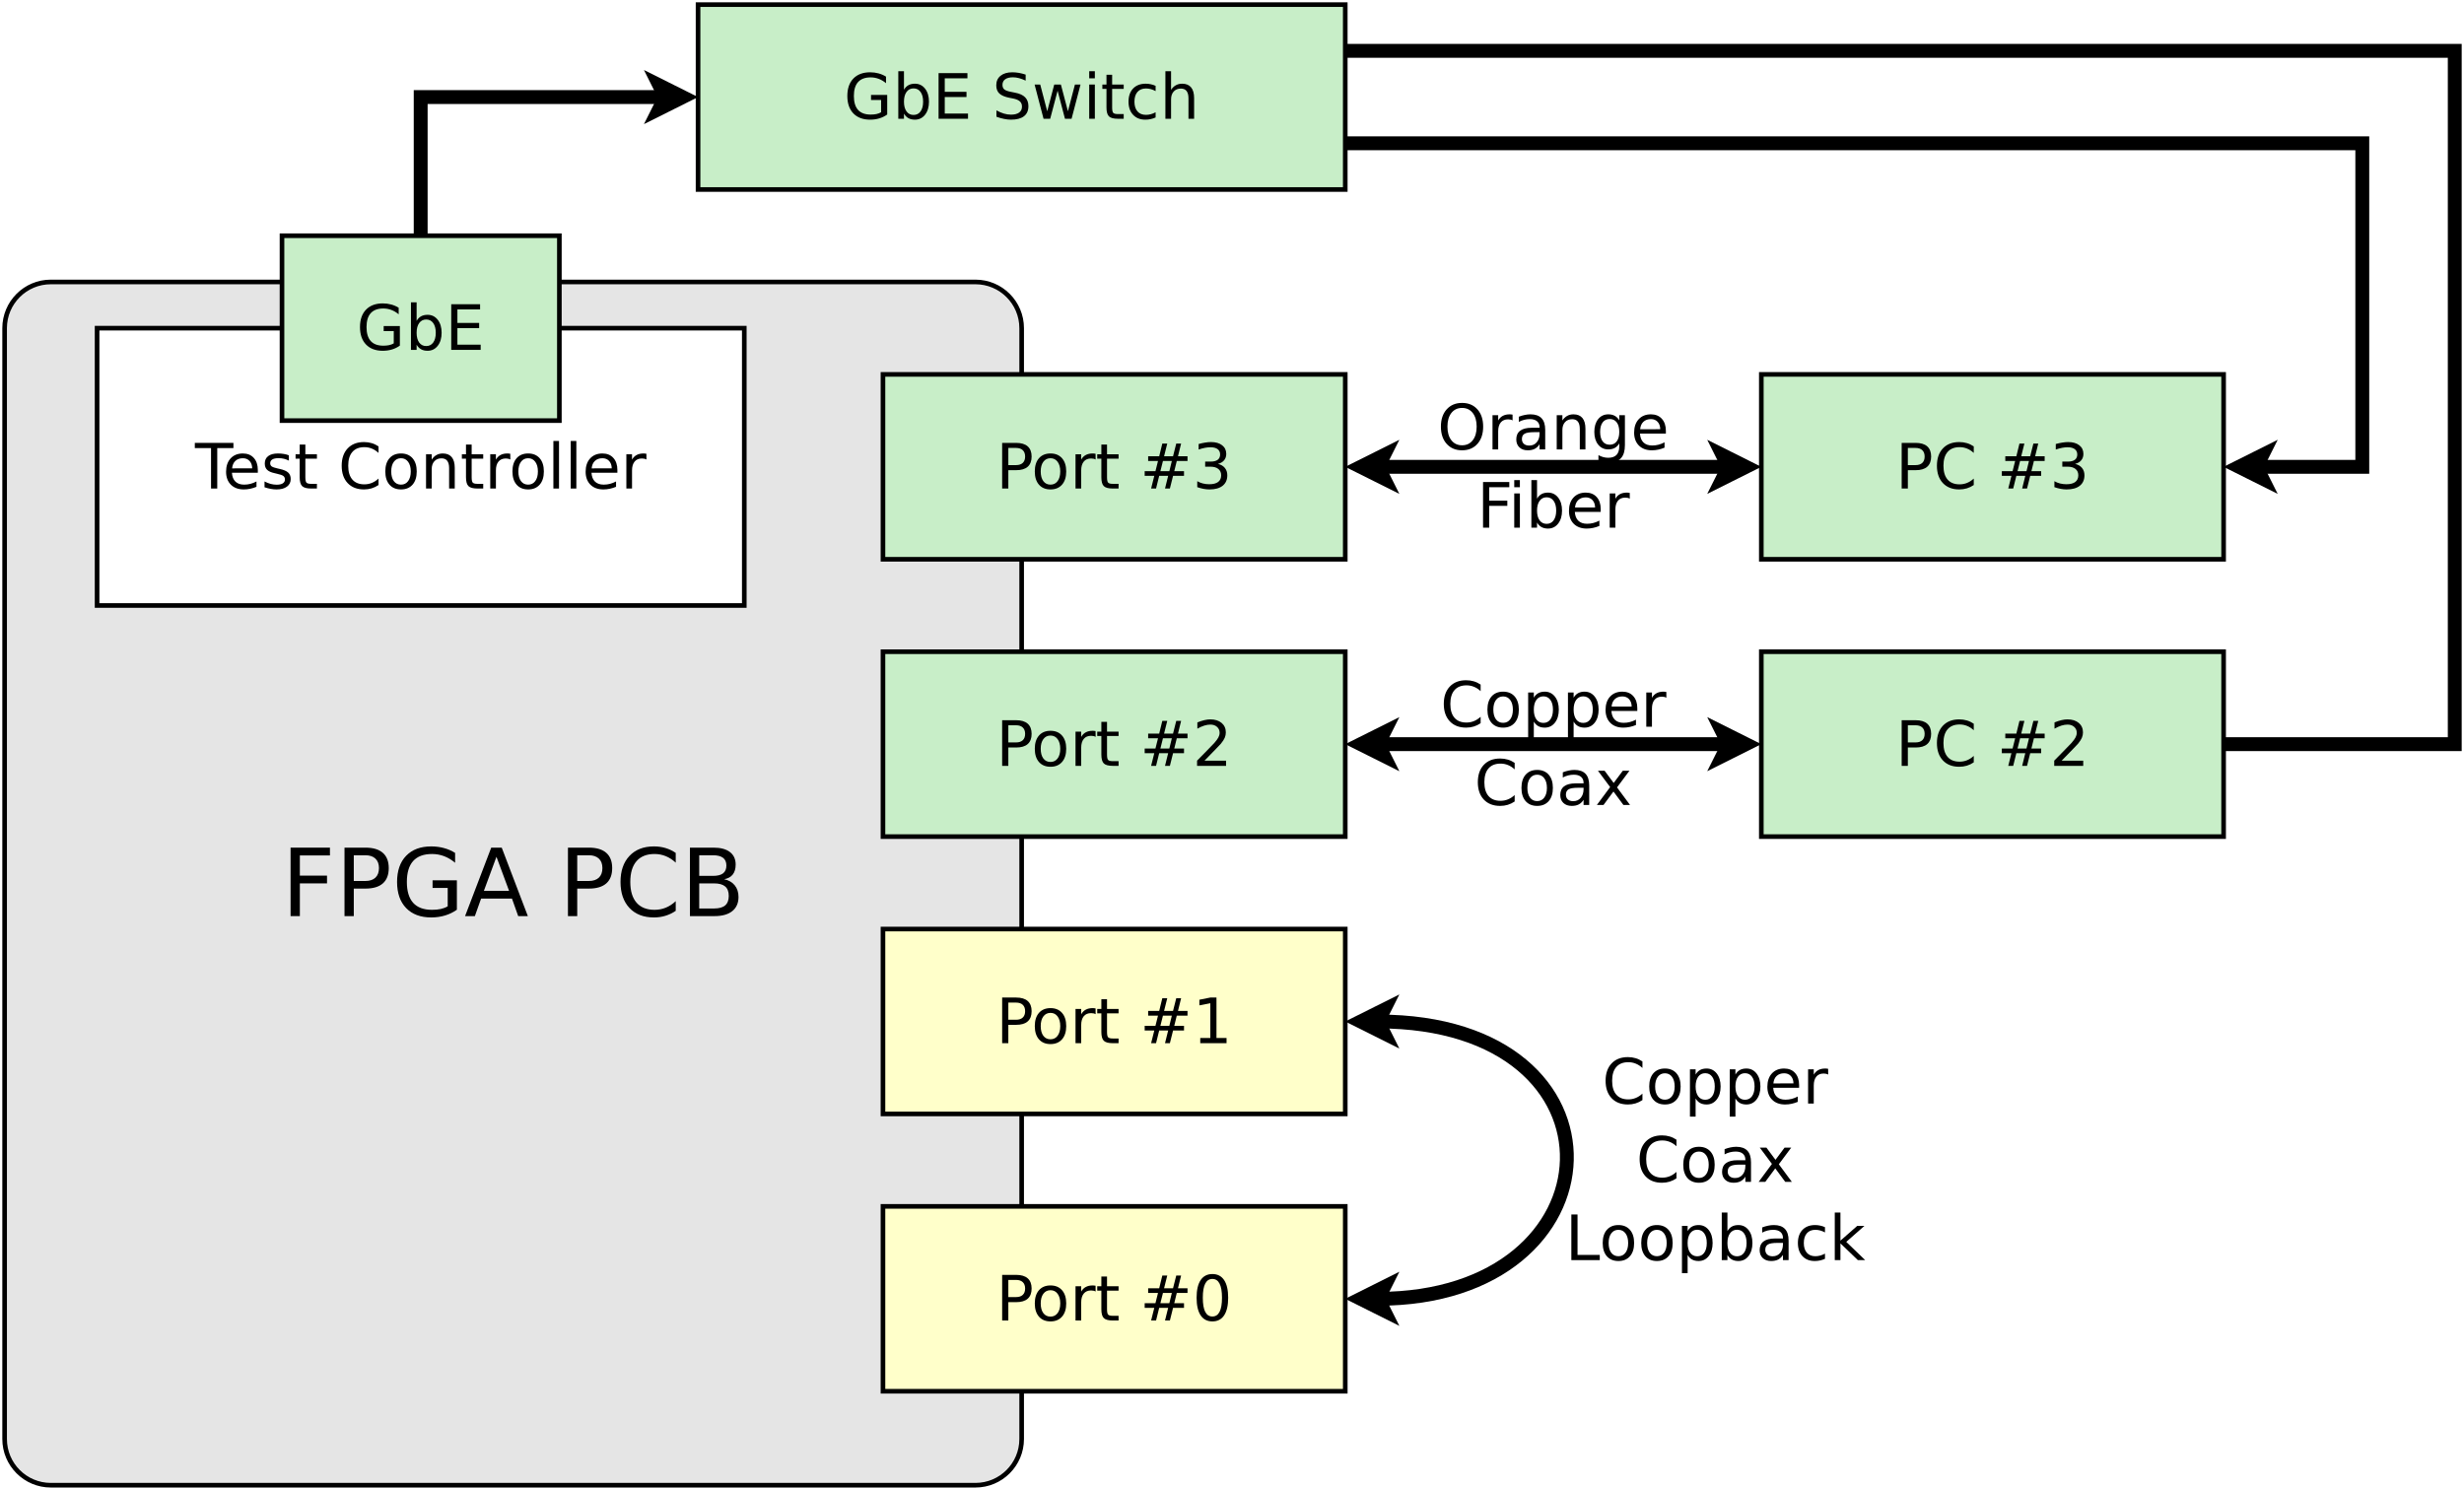 <?xml version="1.0" encoding="UTF-8"?>
<svg xmlns="http://www.w3.org/2000/svg" xmlns:xlink="http://www.w3.org/1999/xlink" width="1066pt" height="644pt" viewBox="0 0 1066 644" version="1.1">
<defs>
<g>
<symbol overflow="visible" id="glyph0-0">
<path style="stroke:none;" d="M 2.031 7.188 L 2.031 -28.656 L 22.344 -28.656 L 22.344 7.188 Z M 4.312 4.922 L 20.078 4.922 L 20.078 -26.375 L 4.312 -26.375 Z M 4.312 4.922 "/>
</symbol>
<symbol overflow="visible" id="glyph0-1">
<path style="stroke:none;" d="M 3.984 -29.625 L 21.016 -29.625 L 21.016 -26.25 L 8 -26.25 L 8 -17.516 L 19.75 -17.516 L 19.75 -14.156 L 8 -14.156 L 8 0 L 3.984 0 Z M 3.984 -29.625 "/>
</symbol>
<symbol overflow="visible" id="glyph0-2">
<path style="stroke:none;" d="M 8 -26.328 L 8 -15.203 L 13.031 -15.203 C 14.895 -15.203 16.336 -15.68 17.359 -16.641 C 18.379 -17.609 18.891 -18.988 18.891 -20.781 C 18.891 -22.551 18.379 -23.914 17.359 -24.875 C 16.336 -25.844 14.895 -26.328 13.031 -26.328 Z M 3.984 -29.625 L 13.031 -29.625 C 16.352 -29.625 18.863 -28.875 20.562 -27.375 C 22.27 -25.875 23.125 -23.676 23.125 -20.781 C 23.125 -17.852 22.27 -15.641 20.562 -14.141 C 18.863 -12.648 16.352 -11.906 13.031 -11.906 L 8 -11.906 L 8 0 L 3.984 0 Z M 3.984 -29.625 "/>
</symbol>
<symbol overflow="visible" id="glyph0-3">
<path style="stroke:none;" d="M 24.188 -4.234 L 24.188 -12.188 L 17.641 -12.188 L 17.641 -15.484 L 28.156 -15.484 L 28.156 -2.766 C 26.613 -1.66 24.906 -0.828 23.031 -0.266 C 21.164 0.297 19.176 0.578 17.062 0.578 C 12.438 0.578 8.816 -0.773 6.203 -3.484 C 3.586 -6.191 2.281 -9.957 2.281 -14.781 C 2.281 -19.625 3.586 -23.395 6.203 -26.094 C 8.816 -28.801 12.438 -30.156 17.062 -30.156 C 19 -30.156 20.836 -29.914 22.578 -29.438 C 24.316 -28.969 25.922 -28.27 27.391 -27.344 L 27.391 -23.078 C 25.898 -24.336 24.32 -25.285 22.656 -25.922 C 20.988 -26.555 19.238 -26.875 17.406 -26.875 C 13.781 -26.875 11.055 -25.859 9.234 -23.828 C 7.422 -21.805 6.516 -18.789 6.516 -14.781 C 6.516 -10.789 7.422 -7.781 9.234 -5.75 C 11.055 -3.727 13.781 -2.719 17.406 -2.719 C 18.82 -2.719 20.082 -2.836 21.188 -3.078 C 22.301 -3.328 23.301 -3.711 24.188 -4.234 Z M 24.188 -4.234 "/>
</symbol>
<symbol overflow="visible" id="glyph0-4">
<path style="stroke:none;" d="M 13.891 -25.672 L 8.453 -10.938 L 19.344 -10.938 Z M 11.625 -29.625 L 16.172 -29.625 L 27.469 0 L 23.297 0 L 20.594 -7.594 L 7.25 -7.594 L 4.547 0 L 0.312 0 Z M 11.625 -29.625 "/>
</symbol>
<symbol overflow="visible" id="glyph0-5">
<path style="stroke:none;" d=""/>
</symbol>
<symbol overflow="visible" id="glyph0-6">
<path style="stroke:none;" d="M 26.172 -27.344 L 26.172 -23.125 C 24.828 -24.375 23.391 -25.312 21.859 -25.938 C 20.328 -26.562 18.703 -26.875 16.984 -26.875 C 13.598 -26.875 11.004 -25.836 9.203 -23.766 C 7.41 -21.691 6.516 -18.695 6.516 -14.781 C 6.516 -10.883 7.41 -7.898 9.203 -5.828 C 11.004 -3.754 13.598 -2.719 16.984 -2.719 C 18.703 -2.719 20.328 -3.023 21.859 -3.641 C 23.391 -4.266 24.828 -5.207 26.172 -6.469 L 26.172 -2.281 C 24.773 -1.332 23.289 -0.617 21.719 -0.141 C 20.156 0.336 18.5 0.578 16.75 0.578 C 12.258 0.578 8.723 -0.789 6.141 -3.531 C 3.566 -6.281 2.281 -10.031 2.281 -14.781 C 2.281 -19.539 3.566 -23.289 6.141 -26.031 C 8.723 -28.781 12.258 -30.156 16.75 -30.156 C 18.52 -30.156 20.188 -29.922 21.75 -29.453 C 23.32 -28.984 24.797 -28.281 26.172 -27.344 Z M 26.172 -27.344 "/>
</symbol>
<symbol overflow="visible" id="glyph0-7">
<path style="stroke:none;" d="M 8 -14.156 L 8 -3.297 L 14.422 -3.297 C 16.578 -3.297 18.176 -3.738 19.219 -4.625 C 20.258 -5.52 20.781 -6.891 20.781 -8.734 C 20.781 -10.586 20.258 -11.953 19.219 -12.828 C 18.176 -13.711 16.578 -14.156 14.422 -14.156 Z M 8 -26.328 L 8 -17.406 L 13.938 -17.406 C 15.895 -17.406 17.352 -17.77 18.312 -18.5 C 19.27 -19.238 19.75 -20.363 19.75 -21.875 C 19.75 -23.363 19.27 -24.477 18.312 -25.219 C 17.352 -25.957 15.895 -26.328 13.938 -26.328 Z M 3.984 -29.625 L 14.234 -29.625 C 17.285 -29.625 19.633 -28.988 21.281 -27.719 C 22.938 -26.445 23.766 -24.645 23.766 -22.312 C 23.766 -20.5 23.344 -19.055 22.5 -17.984 C 21.656 -16.91 20.41 -16.238 18.766 -15.969 C 20.742 -15.551 22.273 -14.672 23.359 -13.328 C 24.453 -11.984 25 -10.305 25 -8.297 C 25 -5.648 24.098 -3.602 22.297 -2.156 C 20.504 -0.719 17.945 0 14.625 0 L 3.984 0 Z M 3.984 -29.625 "/>
</symbol>
<symbol overflow="visible" id="glyph1-0">
<path style="stroke:none;" d="M 1.344 4.781 L 1.344 -19.109 L 14.891 -19.109 L 14.891 4.781 Z M 2.875 3.281 L 13.391 3.281 L 13.391 -17.578 L 2.875 -17.578 Z M 2.875 3.281 "/>
</symbol>
<symbol overflow="visible" id="glyph1-1">
<path style="stroke:none;" d="M 5.328 -17.562 L 5.328 -10.141 L 8.688 -10.141 C 9.938 -10.141 10.898 -10.457 11.578 -11.094 C 12.254 -11.738 12.594 -12.656 12.594 -13.844 C 12.594 -15.031 12.254 -15.945 11.578 -16.594 C 10.898 -17.238 9.938 -17.562 8.688 -17.562 Z M 2.656 -19.75 L 8.688 -19.75 C 10.906 -19.75 12.578 -19.25 13.703 -18.25 C 14.836 -17.25 15.406 -15.781 15.406 -13.844 C 15.406 -11.895 14.836 -10.422 13.703 -9.422 C 12.578 -8.43 10.906 -7.938 8.688 -7.938 L 5.328 -7.938 L 5.328 0 L 2.656 0 Z M 2.656 -19.75 "/>
</symbol>
<symbol overflow="visible" id="glyph1-2">
<path style="stroke:none;" d="M 8.297 -13.109 C 6.992 -13.109 5.961 -12.598 5.203 -11.578 C 4.441 -10.555 4.062 -9.16 4.062 -7.391 C 4.062 -5.617 4.438 -4.223 5.188 -3.203 C 5.945 -2.191 6.984 -1.688 8.297 -1.688 C 9.586 -1.688 10.613 -2.195 11.375 -3.219 C 12.133 -4.238 12.516 -5.629 12.516 -7.391 C 12.516 -9.148 12.133 -10.539 11.375 -11.562 C 10.613 -12.594 9.586 -13.109 8.297 -13.109 Z M 8.297 -15.172 C 10.41 -15.172 12.07 -14.484 13.281 -13.109 C 14.488 -11.734 15.094 -9.828 15.094 -7.391 C 15.094 -4.961 14.488 -3.055 13.281 -1.672 C 12.07 -0.297 10.41 0.391 8.297 0.391 C 6.172 0.391 4.504 -0.297 3.297 -1.672 C 2.098 -3.055 1.5 -4.961 1.5 -7.391 C 1.5 -9.828 2.098 -11.734 3.297 -13.109 C 4.504 -14.484 6.172 -15.172 8.297 -15.172 Z M 8.297 -15.172 "/>
</symbol>
<symbol overflow="visible" id="glyph1-3">
<path style="stroke:none;" d="M 11.141 -12.547 C 10.867 -12.703 10.57 -12.816 10.25 -12.891 C 9.926 -12.961 9.57 -13 9.188 -13 C 7.812 -13 6.754 -12.551 6.016 -11.656 C 5.273 -10.758 4.906 -9.477 4.906 -7.812 L 4.906 0 L 2.453 0 L 2.453 -14.812 L 4.906 -14.812 L 4.906 -12.516 C 5.414 -13.41 6.082 -14.078 6.906 -14.516 C 7.727 -14.953 8.723 -15.172 9.891 -15.172 C 10.055 -15.172 10.238 -15.16 10.438 -15.141 C 10.645 -15.117 10.875 -15.086 11.125 -15.047 Z M 11.141 -12.547 "/>
</symbol>
<symbol overflow="visible" id="glyph1-4">
<path style="stroke:none;" d="M 4.969 -19.031 L 4.969 -14.812 L 9.969 -14.812 L 9.969 -12.922 L 4.969 -12.922 L 4.969 -4.875 C 4.969 -3.664 5.129 -2.891 5.453 -2.547 C 5.785 -2.203 6.457 -2.031 7.469 -2.031 L 9.969 -2.031 L 9.969 0 L 7.469 0 C 5.594 0 4.297 -0.348 3.578 -1.047 C 2.867 -1.754 2.516 -3.031 2.516 -4.875 L 2.516 -12.922 L 0.734 -12.922 L 0.734 -14.812 L 2.516 -14.812 L 2.516 -19.031 Z M 4.969 -19.031 "/>
</symbol>
<symbol overflow="visible" id="glyph1-5">
<path style="stroke:none;" d=""/>
</symbol>
<symbol overflow="visible" id="glyph1-6">
<path style="stroke:none;" d="M 13.844 -11.922 L 10 -11.922 L 8.891 -7.5 L 12.766 -7.5 Z M 11.859 -19.453 L 10.484 -13.953 L 14.359 -13.953 L 15.75 -19.453 L 17.859 -19.453 L 16.5 -13.953 L 20.625 -13.953 L 20.625 -11.922 L 15.984 -11.922 L 14.891 -7.5 L 19.109 -7.5 L 19.109 -5.484 L 14.375 -5.484 L 13 0 L 10.891 0 L 12.25 -5.484 L 8.375 -5.484 L 7.016 0 L 4.875 0 L 6.25 -5.484 L 2.094 -5.484 L 2.094 -7.5 L 6.75 -7.5 L 7.859 -11.922 L 3.594 -11.922 L 3.594 -13.953 L 8.375 -13.953 L 9.719 -19.453 Z M 11.859 -19.453 "/>
</symbol>
<symbol overflow="visible" id="glyph1-7">
<path style="stroke:none;" d="M 11 -10.656 C 12.27 -10.375 13.266 -9.801 13.984 -8.938 C 14.703 -8.07 15.062 -7.004 15.062 -5.734 C 15.062 -3.785 14.391 -2.273 13.047 -1.203 C 11.711 -0.141 9.812 0.391 7.344 0.391 C 6.508 0.391 5.656 0.305 4.781 0.141 C 3.906 -0.023 3 -0.27 2.062 -0.594 L 2.062 -3.172 C 2.801 -2.742 3.613 -2.414 4.5 -2.188 C 5.383 -1.969 6.305 -1.859 7.266 -1.859 C 8.941 -1.859 10.219 -2.188 11.094 -2.844 C 11.969 -3.508 12.406 -4.473 12.406 -5.734 C 12.406 -6.898 12 -7.812 11.188 -8.469 C 10.375 -9.125 9.238 -9.453 7.781 -9.453 L 5.484 -9.453 L 5.484 -11.656 L 7.891 -11.656 C 9.203 -11.656 10.207 -11.914 10.906 -12.438 C 11.602 -12.969 11.953 -13.727 11.953 -14.719 C 11.953 -15.727 11.594 -16.504 10.875 -17.047 C 10.156 -17.586 9.125 -17.859 7.781 -17.859 C 7.051 -17.859 6.266 -17.781 5.422 -17.625 C 4.586 -17.469 3.664 -17.219 2.656 -16.875 L 2.656 -19.266 C 3.676 -19.547 4.629 -19.754 5.516 -19.891 C 6.398 -20.035 7.234 -20.109 8.016 -20.109 C 10.047 -20.109 11.648 -19.645 12.828 -18.719 C 14.016 -17.801 14.609 -16.555 14.609 -14.984 C 14.609 -13.891 14.297 -12.969 13.672 -12.219 C 13.047 -11.469 12.156 -10.945 11 -10.656 Z M 11 -10.656 "/>
</symbol>
<symbol overflow="visible" id="glyph1-8">
<path style="stroke:none;" d="M 10.672 -17.938 C 8.734 -17.938 7.191 -17.211 6.047 -15.766 C 4.91 -14.316 4.344 -12.348 4.344 -9.859 C 4.344 -7.367 4.91 -5.398 6.047 -3.953 C 7.191 -2.504 8.734 -1.781 10.672 -1.781 C 12.617 -1.781 14.156 -2.504 15.281 -3.953 C 16.414 -5.398 16.984 -7.367 16.984 -9.859 C 16.984 -12.348 16.414 -14.316 15.281 -15.766 C 14.156 -17.211 12.617 -17.938 10.672 -17.938 Z M 10.672 -20.109 C 13.441 -20.109 15.656 -19.18 17.312 -17.328 C 18.969 -15.473 19.797 -12.984 19.797 -9.859 C 19.797 -6.742 18.969 -4.254 17.312 -2.391 C 15.656 -0.535 13.441 0.391 10.672 0.391 C 7.898 0.391 5.68 -0.535 4.016 -2.391 C 2.348 -4.242 1.516 -6.734 1.516 -9.859 C 1.516 -12.984 2.348 -15.473 4.016 -17.328 C 5.68 -19.18 7.898 -20.109 10.672 -20.109 Z M 10.672 -20.109 "/>
</symbol>
<symbol overflow="visible" id="glyph1-9">
<path style="stroke:none;" d="M 9.281 -7.453 C 7.32 -7.453 5.961 -7.223 5.203 -6.766 C 4.441 -6.316 4.062 -5.551 4.062 -4.469 C 4.062 -3.602 4.344 -2.914 4.906 -2.406 C 5.477 -1.906 6.254 -1.656 7.234 -1.656 C 8.586 -1.656 9.672 -2.133 10.484 -3.094 C 11.297 -4.051 11.703 -5.32 11.703 -6.906 L 11.703 -7.453 Z M 14.141 -8.453 L 14.141 0 L 11.703 0 L 11.703 -2.25 C 11.148 -1.352 10.457 -0.688 9.625 -0.25 C 8.801 0.176 7.789 0.391 6.594 0.391 C 5.07 0.391 3.863 -0.035 2.969 -0.891 C 2.07 -1.742 1.625 -2.883 1.625 -4.312 C 1.625 -5.977 2.18 -7.234 3.297 -8.078 C 4.41 -8.93 6.078 -9.359 8.297 -9.359 L 11.703 -9.359 L 11.703 -9.594 C 11.703 -10.707 11.332 -11.57 10.594 -12.188 C 9.863 -12.801 8.832 -13.109 7.5 -13.109 C 6.656 -13.109 5.832 -13.004 5.031 -12.797 C 4.227 -12.598 3.457 -12.297 2.719 -11.891 L 2.719 -14.141 C 3.602 -14.484 4.461 -14.738 5.297 -14.906 C 6.141 -15.082 6.957 -15.172 7.75 -15.172 C 9.895 -15.172 11.492 -14.613 12.547 -13.5 C 13.609 -12.395 14.141 -10.711 14.141 -8.453 Z M 14.141 -8.453 "/>
</symbol>
<symbol overflow="visible" id="glyph1-10">
<path style="stroke:none;" d="M 14.875 -8.938 L 14.875 0 L 12.438 0 L 12.438 -8.859 C 12.438 -10.266 12.16 -11.316 11.609 -12.016 C 11.066 -12.711 10.25 -13.062 9.156 -13.062 C 7.844 -13.062 6.805 -12.641 6.047 -11.797 C 5.285 -10.961 4.906 -9.82 4.906 -8.375 L 4.906 0 L 2.453 0 L 2.453 -14.812 L 4.906 -14.812 L 4.906 -12.516 C 5.488 -13.398 6.176 -14.062 6.969 -14.5 C 7.758 -14.945 8.672 -15.172 9.703 -15.172 C 11.398 -15.172 12.688 -14.645 13.562 -13.594 C 14.438 -12.539 14.875 -10.988 14.875 -8.938 Z M 14.875 -8.938 "/>
</symbol>
<symbol overflow="visible" id="glyph1-11">
<path style="stroke:none;" d="M 12.297 -7.578 C 12.297 -9.336 11.93 -10.703 11.203 -11.672 C 10.484 -12.648 9.469 -13.141 8.156 -13.141 C 6.844 -13.141 5.82 -12.648 5.094 -11.672 C 4.375 -10.703 4.016 -9.336 4.016 -7.578 C 4.016 -5.828 4.375 -4.461 5.094 -3.484 C 5.82 -2.516 6.844 -2.031 8.156 -2.031 C 9.469 -2.031 10.484 -2.516 11.203 -3.484 C 11.93 -4.461 12.297 -5.828 12.297 -7.578 Z M 14.734 -1.844 C 14.734 0.676 14.172 2.551 13.047 3.781 C 11.93 5.02 10.219 5.641 7.906 5.641 C 7.051 5.641 6.242 5.57 5.484 5.438 C 4.734 5.312 4 5.117 3.281 4.859 L 3.281 2.484 C 4 2.867 4.703 3.156 5.391 3.344 C 6.086 3.531 6.801 3.625 7.531 3.625 C 9.125 3.625 10.316 3.207 11.109 2.375 C 11.898 1.539 12.297 0.281 12.297 -1.406 L 12.297 -2.609 C 11.797 -1.734 11.148 -1.078 10.359 -0.641 C 9.578 -0.211 8.641 0 7.547 0 C 5.734 0 4.27 -0.691 3.156 -2.078 C 2.051 -3.461 1.5 -5.297 1.5 -7.578 C 1.5 -9.867 2.051 -11.707 3.156 -13.094 C 4.27 -14.477 5.734 -15.172 7.547 -15.172 C 8.641 -15.172 9.578 -14.953 10.359 -14.516 C 11.148 -14.086 11.797 -13.438 12.297 -12.562 L 12.297 -14.812 L 14.734 -14.812 Z M 14.734 -1.844 "/>
</symbol>
<symbol overflow="visible" id="glyph1-12">
<path style="stroke:none;" d="M 15.234 -8.016 L 15.234 -6.828 L 4.031 -6.828 C 4.133 -5.148 4.641 -3.875 5.547 -3 C 6.453 -2.125 7.711 -1.688 9.328 -1.688 C 10.266 -1.688 11.172 -1.801 12.047 -2.031 C 12.922 -2.258 13.789 -2.602 14.656 -3.062 L 14.656 -0.75 C 13.781 -0.383 12.883 -0.102 11.969 0.094 C 11.051 0.289 10.125 0.391 9.188 0.391 C 6.82 0.391 4.945 -0.297 3.562 -1.672 C 2.188 -3.055 1.5 -4.922 1.5 -7.266 C 1.5 -9.691 2.148 -11.613 3.453 -13.031 C 4.766 -14.457 6.535 -15.172 8.766 -15.172 C 10.754 -15.172 12.328 -14.531 13.484 -13.25 C 14.648 -11.969 15.234 -10.223 15.234 -8.016 Z M 12.797 -8.734 C 12.773 -10.066 12.398 -11.129 11.672 -11.922 C 10.941 -12.711 9.977 -13.109 8.781 -13.109 C 7.426 -13.109 6.336 -12.723 5.516 -11.953 C 4.703 -11.191 4.234 -10.113 4.109 -8.719 Z M 12.797 -8.734 "/>
</symbol>
<symbol overflow="visible" id="glyph1-13">
<path style="stroke:none;" d="M 2.656 -19.75 L 14.016 -19.75 L 14.016 -17.5 L 5.328 -17.5 L 5.328 -11.688 L 13.156 -11.688 L 13.156 -9.438 L 5.328 -9.438 L 5.328 0 L 2.656 0 Z M 2.656 -19.75 "/>
</symbol>
<symbol overflow="visible" id="glyph1-14">
<path style="stroke:none;" d="M 2.547 -14.812 L 4.984 -14.812 L 4.984 0 L 2.547 0 Z M 2.547 -20.578 L 4.984 -20.578 L 4.984 -17.5 L 2.547 -17.5 Z M 2.547 -20.578 "/>
</symbol>
<symbol overflow="visible" id="glyph1-15">
<path style="stroke:none;" d="M 13.188 -7.391 C 13.188 -9.18 12.816 -10.586 12.078 -11.609 C 11.348 -12.629 10.336 -13.141 9.047 -13.141 C 7.766 -13.141 6.754 -12.629 6.016 -11.609 C 5.273 -10.586 4.906 -9.18 4.906 -7.391 C 4.906 -5.598 5.273 -4.191 6.016 -3.172 C 6.754 -2.16 7.766 -1.656 9.047 -1.656 C 10.336 -1.656 11.348 -2.16 12.078 -3.172 C 12.816 -4.191 13.188 -5.598 13.188 -7.391 Z M 4.906 -12.562 C 5.414 -13.445 6.062 -14.102 6.844 -14.531 C 7.625 -14.957 8.555 -15.172 9.641 -15.172 C 11.441 -15.172 12.906 -14.457 14.031 -13.031 C 15.156 -11.602 15.719 -9.723 15.719 -7.391 C 15.719 -5.066 15.156 -3.188 14.031 -1.75 C 12.906 -0.32 11.441 0.391 9.641 0.391 C 8.555 0.391 7.625 0.176 6.844 -0.25 C 6.062 -0.688 5.414 -1.344 4.906 -2.219 L 4.906 0 L 2.453 0 L 2.453 -20.578 L 4.906 -20.578 Z M 4.906 -12.562 "/>
</symbol>
<symbol overflow="visible" id="glyph1-16">
<path style="stroke:none;" d="M 5.203 -2.25 L 14.531 -2.25 L 14.531 0 L 1.984 0 L 1.984 -2.25 C 2.992 -3.301 4.375 -4.707 6.125 -6.469 C 7.883 -8.238 8.988 -9.379 9.438 -9.891 C 10.289 -10.859 10.883 -11.672 11.219 -12.328 C 11.562 -12.992 11.734 -13.648 11.734 -14.297 C 11.734 -15.348 11.363 -16.203 10.625 -16.859 C 9.895 -17.523 8.938 -17.859 7.75 -17.859 C 6.914 -17.859 6.031 -17.711 5.094 -17.422 C 4.164 -17.129 3.172 -16.688 2.109 -16.094 L 2.109 -18.797 C 3.191 -19.234 4.195 -19.562 5.125 -19.781 C 6.062 -20 6.922 -20.109 7.703 -20.109 C 9.742 -20.109 11.375 -19.598 12.594 -18.578 C 13.812 -17.555 14.422 -16.188 14.422 -14.469 C 14.422 -13.656 14.266 -12.883 13.953 -12.156 C 13.648 -11.438 13.098 -10.582 12.297 -9.594 C 12.078 -9.332 11.375 -8.594 10.188 -7.375 C 9.008 -6.156 7.348 -4.445 5.203 -2.25 Z M 5.203 -2.25 "/>
</symbol>
<symbol overflow="visible" id="glyph1-17">
<path style="stroke:none;" d="M 17.453 -18.234 L 17.453 -15.406 C 16.547 -16.25 15.582 -16.875 14.562 -17.281 C 13.551 -17.695 12.473 -17.906 11.328 -17.906 C 9.066 -17.906 7.336 -17.211 6.141 -15.828 C 4.941 -14.453 4.344 -12.461 4.344 -9.859 C 4.344 -7.254 4.941 -5.258 6.141 -3.875 C 7.336 -2.5 9.066 -1.812 11.328 -1.812 C 12.473 -1.812 13.551 -2.02 14.562 -2.438 C 15.582 -2.852 16.547 -3.477 17.453 -4.312 L 17.453 -1.516 C 16.516 -0.879 15.52 -0.398 14.469 -0.078 C 13.426 0.234 12.328 0.391 11.172 0.391 C 8.18 0.391 5.82 -0.523 4.094 -2.359 C 2.375 -4.191 1.516 -6.691 1.516 -9.859 C 1.516 -13.035 2.375 -15.535 4.094 -17.359 C 5.82 -19.191 8.18 -20.109 11.172 -20.109 C 12.348 -20.109 13.457 -19.953 14.5 -19.641 C 15.551 -19.328 16.535 -18.859 17.453 -18.234 Z M 17.453 -18.234 "/>
</symbol>
<symbol overflow="visible" id="glyph1-18">
<path style="stroke:none;" d="M 4.906 -2.219 L 4.906 5.641 L 2.453 5.641 L 2.453 -14.812 L 4.906 -14.812 L 4.906 -12.562 C 5.414 -13.445 6.062 -14.102 6.844 -14.531 C 7.625 -14.957 8.555 -15.172 9.641 -15.172 C 11.441 -15.172 12.906 -14.457 14.031 -13.031 C 15.156 -11.602 15.719 -9.723 15.719 -7.391 C 15.719 -5.066 15.156 -3.188 14.031 -1.75 C 12.906 -0.32 11.441 0.391 9.641 0.391 C 8.555 0.391 7.625 0.176 6.844 -0.25 C 6.062 -0.688 5.414 -1.344 4.906 -2.219 Z M 13.188 -7.391 C 13.188 -9.18 12.816 -10.586 12.078 -11.609 C 11.348 -12.629 10.336 -13.141 9.047 -13.141 C 7.766 -13.141 6.754 -12.629 6.016 -11.609 C 5.273 -10.586 4.906 -9.18 4.906 -7.391 C 4.906 -5.598 5.273 -4.191 6.016 -3.172 C 6.754 -2.16 7.766 -1.656 9.047 -1.656 C 10.336 -1.656 11.348 -2.16 12.078 -3.172 C 12.816 -4.191 13.188 -5.598 13.188 -7.391 Z M 13.188 -7.391 "/>
</symbol>
<symbol overflow="visible" id="glyph1-19">
<path style="stroke:none;" d="M 14.875 -14.812 L 9.516 -7.609 L 15.141 0 L 12.281 0 L 7.969 -5.828 L 3.656 0 L 0.781 0 L 6.531 -7.75 L 1.266 -14.812 L 4.141 -14.812 L 8.062 -9.531 L 12 -14.812 Z M 14.875 -14.812 "/>
</symbol>
<symbol overflow="visible" id="glyph1-20">
<path style="stroke:none;" d="M 3.359 -2.25 L 7.719 -2.25 L 7.719 -17.312 L 2.984 -16.359 L 2.984 -18.797 L 7.703 -19.75 L 10.375 -19.75 L 10.375 -2.25 L 14.734 -2.25 L 14.734 0 L 3.359 0 Z M 3.359 -2.25 "/>
</symbol>
<symbol overflow="visible" id="glyph1-21">
<path style="stroke:none;" d="M 8.609 -17.984 C 7.234 -17.984 6.195 -17.305 5.5 -15.953 C 4.812 -14.609 4.469 -12.578 4.469 -9.859 C 4.469 -7.148 4.812 -5.117 5.5 -3.766 C 6.195 -2.41 7.234 -1.734 8.609 -1.734 C 9.992 -1.734 11.031 -2.41 11.719 -3.766 C 12.414 -5.117 12.766 -7.148 12.766 -9.859 C 12.766 -12.578 12.414 -14.609 11.719 -15.953 C 11.031 -17.305 9.992 -17.984 8.609 -17.984 Z M 8.609 -20.109 C 10.828 -20.109 12.52 -19.234 13.688 -17.484 C 14.852 -15.734 15.438 -13.191 15.438 -9.859 C 15.438 -6.535 14.852 -3.992 13.688 -2.234 C 12.52 -0.484 10.828 0.391 8.609 0.391 C 6.398 0.391 4.707 -0.484 3.531 -2.234 C 2.363 -3.992 1.781 -6.535 1.781 -9.859 C 1.781 -13.191 2.363 -15.734 3.531 -17.484 C 4.707 -19.234 6.398 -20.109 8.609 -20.109 Z M 8.609 -20.109 "/>
</symbol>
<symbol overflow="visible" id="glyph1-22">
<path style="stroke:none;" d="M 2.656 -19.75 L 5.328 -19.75 L 5.328 -2.25 L 14.953 -2.25 L 14.953 0 L 2.656 0 Z M 2.656 -19.75 "/>
</symbol>
<symbol overflow="visible" id="glyph1-23">
<path style="stroke:none;" d="M 13.219 -14.25 L 13.219 -11.969 C 12.531 -12.352 11.836 -12.641 11.141 -12.828 C 10.453 -13.016 9.754 -13.109 9.047 -13.109 C 7.473 -13.109 6.25 -12.609 5.375 -11.609 C 4.5 -10.609 4.062 -9.203 4.062 -7.391 C 4.062 -5.586 4.5 -4.188 5.375 -3.188 C 6.25 -2.188 7.473 -1.688 9.047 -1.688 C 9.754 -1.688 10.453 -1.781 11.141 -1.969 C 11.836 -2.156 12.531 -2.438 13.219 -2.812 L 13.219 -0.562 C 12.539 -0.25 11.836 -0.016 11.109 0.141 C 10.379 0.305 9.602 0.391 8.781 0.391 C 6.551 0.391 4.781 -0.312 3.469 -1.719 C 2.156 -3.125 1.5 -5.016 1.5 -7.391 C 1.5 -9.805 2.16 -11.707 3.484 -13.094 C 4.816 -14.477 6.633 -15.172 8.938 -15.172 C 9.688 -15.172 10.414 -15.094 11.125 -14.938 C 11.844 -14.789 12.539 -14.562 13.219 -14.25 Z M 13.219 -14.25 "/>
</symbol>
<symbol overflow="visible" id="glyph1-24">
<path style="stroke:none;" d="M 2.453 -20.578 L 4.906 -20.578 L 4.906 -8.422 L 12.172 -14.812 L 15.281 -14.812 L 7.422 -7.891 L 15.609 0 L 12.438 0 L 4.906 -7.234 L 4.906 0 L 2.453 0 Z M 2.453 -20.578 "/>
</symbol>
<symbol overflow="visible" id="glyph1-25">
<path style="stroke:none;" d="M -0.078 -19.75 L 16.625 -19.75 L 16.625 -17.5 L 9.625 -17.5 L 9.625 0 L 6.938 0 L 6.938 -17.5 L -0.078 -17.5 Z M -0.078 -19.75 "/>
</symbol>
<symbol overflow="visible" id="glyph1-26">
<path style="stroke:none;" d="M 12 -14.375 L 12 -12.078 C 11.312 -12.43 10.598 -12.695 9.859 -12.875 C 9.117 -13.051 8.348 -13.141 7.547 -13.141 C 6.336 -13.141 5.43 -12.953 4.828 -12.578 C 4.223 -12.211 3.922 -11.66 3.922 -10.922 C 3.922 -10.348 4.133 -9.898 4.562 -9.578 C 5 -9.266 5.875 -8.961 7.188 -8.672 L 8.016 -8.484 C 9.742 -8.109 10.973 -7.582 11.703 -6.906 C 12.43 -6.238 12.797 -5.301 12.797 -4.094 C 12.797 -2.719 12.25 -1.625 11.156 -0.812 C 10.07 -0.008 8.578 0.391 6.672 0.391 C 5.879 0.391 5.051 0.312 4.188 0.156 C 3.32 0 2.414 -0.234 1.469 -0.547 L 1.469 -3.062 C 2.363 -2.594 3.25 -2.238 4.125 -2 C 5 -1.77 5.863 -1.656 6.719 -1.656 C 7.863 -1.656 8.742 -1.848 9.359 -2.234 C 9.984 -2.629 10.297 -3.188 10.297 -3.906 C 10.297 -4.562 10.07 -5.066 9.625 -5.422 C 9.176 -5.773 8.195 -6.113 6.688 -6.438 L 5.844 -6.641 C 4.332 -6.961 3.242 -7.453 2.578 -8.109 C 1.91 -8.766 1.578 -9.664 1.578 -10.812 C 1.578 -12.207 2.066 -13.281 3.047 -14.031 C 4.035 -14.789 5.441 -15.172 7.266 -15.172 C 8.16 -15.172 9.004 -15.102 9.797 -14.969 C 10.598 -14.844 11.332 -14.645 12 -14.375 Z M 12 -14.375 "/>
</symbol>
<symbol overflow="visible" id="glyph1-27">
<path style="stroke:none;" d="M 2.547 -20.578 L 4.984 -20.578 L 4.984 0 L 2.547 0 Z M 2.547 -20.578 "/>
</symbol>
<symbol overflow="visible" id="glyph1-28">
<path style="stroke:none;" d="M 16.125 -2.812 L 16.125 -8.125 L 11.766 -8.125 L 11.766 -10.312 L 18.766 -10.312 L 18.766 -1.844 C 17.734 -1.102 16.598 -0.547 15.359 -0.172 C 14.117 0.203 12.789 0.391 11.375 0.391 C 8.289 0.391 5.875 -0.508 4.125 -2.312 C 2.383 -4.125 1.516 -6.641 1.516 -9.859 C 1.516 -13.086 2.383 -15.602 4.125 -17.406 C 5.875 -19.207 8.289 -20.109 11.375 -20.109 C 12.664 -20.109 13.891 -19.945 15.047 -19.625 C 16.203 -19.312 17.27 -18.848 18.25 -18.234 L 18.25 -15.391 C 17.27 -16.223 16.223 -16.848 15.109 -17.266 C 13.992 -17.691 12.828 -17.906 11.609 -17.906 C 9.191 -17.906 7.375 -17.227 6.156 -15.875 C 4.945 -14.531 4.344 -12.523 4.344 -9.859 C 4.344 -7.191 4.945 -5.18 6.156 -3.828 C 7.375 -2.484 9.191 -1.812 11.609 -1.812 C 12.547 -1.812 13.383 -1.891 14.125 -2.047 C 14.863 -2.211 15.531 -2.469 16.125 -2.812 Z M 16.125 -2.812 "/>
</symbol>
<symbol overflow="visible" id="glyph1-29">
<path style="stroke:none;" d="M 2.656 -19.75 L 15.141 -19.75 L 15.141 -17.5 L 5.328 -17.5 L 5.328 -11.656 L 14.734 -11.656 L 14.734 -9.406 L 5.328 -9.406 L 5.328 -2.25 L 15.391 -2.25 L 15.391 0 L 2.656 0 Z M 2.656 -19.75 "/>
</symbol>
<symbol overflow="visible" id="glyph1-30">
<path style="stroke:none;" d="M 14.5 -19.109 L 14.5 -16.5 C 13.488 -16.977 12.531 -17.336 11.625 -17.578 C 10.727 -17.816 9.859 -17.938 9.016 -17.938 C 7.566 -17.938 6.445 -17.656 5.656 -17.094 C 4.863 -16.531 4.469 -15.727 4.469 -14.688 C 4.469 -13.812 4.727 -13.148 5.25 -12.703 C 5.781 -12.254 6.773 -11.895 8.234 -11.625 L 9.859 -11.297 C 11.848 -10.922 13.316 -10.254 14.266 -9.297 C 15.211 -8.336 15.688 -7.055 15.688 -5.453 C 15.688 -3.535 15.047 -2.082 13.766 -1.094 C 12.484 -0.102 10.602 0.391 8.125 0.391 C 7.188 0.391 6.191 0.281 5.141 0.062 C 4.086 -0.145 2.992 -0.457 1.859 -0.875 L 1.859 -3.625 C 2.953 -3.02 4.016 -2.562 5.047 -2.25 C 6.086 -1.938 7.113 -1.781 8.125 -1.781 C 9.645 -1.781 10.82 -2.078 11.656 -2.672 C 12.488 -3.273 12.906 -4.133 12.906 -5.25 C 12.906 -6.219 12.602 -6.973 12 -7.516 C 11.406 -8.066 10.43 -8.484 9.078 -8.766 L 7.453 -9.078 C 5.453 -9.473 4.004 -10.094 3.109 -10.938 C 2.223 -11.781 1.781 -12.957 1.781 -14.469 C 1.781 -16.219 2.395 -17.594 3.625 -18.594 C 4.863 -19.602 6.562 -20.109 8.719 -20.109 C 9.645 -20.109 10.586 -20.023 11.547 -19.859 C 12.504 -19.691 13.488 -19.441 14.5 -19.109 Z M 14.5 -19.109 "/>
</symbol>
<symbol overflow="visible" id="glyph1-31">
<path style="stroke:none;" d="M 1.141 -14.812 L 3.578 -14.812 L 6.609 -3.25 L 9.641 -14.812 L 12.516 -14.812 L 15.562 -3.25 L 18.594 -14.812 L 21.016 -14.812 L 17.141 0 L 14.281 0 L 11.094 -12.141 L 7.891 0 L 5.016 0 Z M 1.141 -14.812 "/>
</symbol>
<symbol overflow="visible" id="glyph1-32">
<path style="stroke:none;" d="M 14.875 -8.938 L 14.875 0 L 12.438 0 L 12.438 -8.859 C 12.438 -10.266 12.16 -11.316 11.609 -12.016 C 11.066 -12.711 10.25 -13.062 9.156 -13.062 C 7.844 -13.062 6.805 -12.641 6.047 -11.797 C 5.285 -10.961 4.906 -9.82 4.906 -8.375 L 4.906 0 L 2.453 0 L 2.453 -20.578 L 4.906 -20.578 L 4.906 -12.516 C 5.488 -13.398 6.176 -14.062 6.969 -14.5 C 7.758 -14.945 8.672 -15.172 9.703 -15.172 C 11.398 -15.172 12.688 -14.645 13.562 -13.594 C 14.438 -12.539 14.875 -10.988 14.875 -8.938 Z M 14.875 -8.938 "/>
</symbol>
</g>
</defs>
<g id="surface136096">
<rect x="0" y="0" width="1066" height="644" style="fill:rgb(100%,100%,100%);fill-opacity:1;stroke:none;"/>
<path style="fill-rule:evenodd;fill:rgb(89.804%,89.804%,89.804%);fill-opacity:1;stroke-width:0.1;stroke-linecap:butt;stroke-linejoin:round;stroke:rgb(0%,0%,0%);stroke-opacity:1;stroke-miterlimit:10;" d="M 19 7 C 18.448 7 18 7.448 18 8 L 18 32.033 C 18 32.585 18.448 33.033 19 33.033 L 39 33.033 C 39.552 33.033 40 32.585 40 32.033 L 40 8 C 40 7.448 39.552 7 39 7 Z M 19 7 " transform="matrix(20,0,0,20,-358,-18)"/>
<g style="fill:rgb(0%,0%,0%);fill-opacity:1;">
  <use xlink:href="#glyph0-1" x="121.727" y="396.402"/>
  <use xlink:href="#glyph0-2" x="145.06" y="396.402"/>
  <use xlink:href="#glyph0-3" x="169.504" y="396.402"/>
  <use xlink:href="#glyph0-4" x="200.893" y="396.402"/>
  <use xlink:href="#glyph0-5" x="228.671" y="396.402"/>
  <use xlink:href="#glyph0-2" x="241.727" y="396.402"/>
  <use xlink:href="#glyph0-6" x="266.171" y="396.402"/>
  <use xlink:href="#glyph0-7" x="294.504" y="396.402"/>
</g>
<path style="fill-rule:evenodd;fill:rgb(78.431%,93.333%,78.431%);fill-opacity:1;stroke-width:0.1;stroke-linecap:butt;stroke-linejoin:miter;stroke:rgb(0%,0%,0%);stroke-opacity:1;stroke-miterlimit:10;" d="M 37 9 L 47 9 L 47 13 L 37 13 Z M 37 9 " transform="matrix(20,0,0,20,-358,-18)"/>
<g style="fill:rgb(0%,0%,0%);fill-opacity:1;">
  <use xlink:href="#glyph1-1" x="430.906" y="211.39"/>
  <use xlink:href="#glyph1-2" x="446.184" y="211.39"/>
  <use xlink:href="#glyph1-3" x="462.851" y="211.39"/>
  <use xlink:href="#glyph1-4" x="473.962" y="211.39"/>
  <use xlink:href="#glyph1-5" x="484.517" y="211.39"/>
  <use xlink:href="#glyph1-6" x="493.128" y="211.39"/>
  <use xlink:href="#glyph1-7" x="515.906" y="211.39"/>
</g>
<path style="fill:none;stroke-width:0.3;stroke-linecap:butt;stroke-linejoin:miter;stroke:rgb(0%,0%,0%);stroke-opacity:1;stroke-miterlimit:10;" d="M 47.71 11 L 55.29 11 " transform="matrix(20,0,0,20,-358,-18)"/>
<path style="fill-rule:evenodd;fill:rgb(0%,0%,0%);fill-opacity:1;stroke-width:0.3;stroke-linecap:butt;stroke-linejoin:miter;stroke:rgb(0%,0%,0%);stroke-opacity:1;stroke-miterlimit:10;" d="M 47.335 11 L 47.835 10.75 L 47.71 11 L 47.835 11.25 Z M 47.335 11 " transform="matrix(20,0,0,20,-358,-18)"/>
<path style="fill-rule:evenodd;fill:rgb(0%,0%,0%);fill-opacity:1;stroke-width:0.3;stroke-linecap:butt;stroke-linejoin:miter;stroke:rgb(0%,0%,0%);stroke-opacity:1;stroke-miterlimit:10;" d="M 55.665 11 L 55.165 11.25 L 55.29 11 L 55.165 10.75 Z M 55.665 11 " transform="matrix(20,0,0,20,-358,-18)"/>
<g style="fill:rgb(0%,0%,0%);fill-opacity:1;">
  <use xlink:href="#glyph1-8" x="621.863" y="194.457"/>
  <use xlink:href="#glyph1-3" x="643.252" y="194.457"/>
  <use xlink:href="#glyph1-9" x="654.363" y="194.457"/>
  <use xlink:href="#glyph1-10" x="671.03" y="194.457"/>
  <use xlink:href="#glyph1-11" x="688.252" y="194.457"/>
  <use xlink:href="#glyph1-12" x="705.474" y="194.457"/>
</g>
<g style="fill:rgb(0%,0%,0%);fill-opacity:1;">
  <use xlink:href="#glyph1-13" x="638.953" y="228.324"/>
  <use xlink:href="#glyph1-14" x="652.564" y="228.324"/>
  <use xlink:href="#glyph1-15" x="660.064" y="228.324"/>
  <use xlink:href="#glyph1-12" x="677.286" y="228.324"/>
  <use xlink:href="#glyph1-3" x="693.953" y="228.324"/>
</g>
<path style="fill-rule:evenodd;fill:rgb(78.431%,93.333%,78.431%);fill-opacity:1;stroke-width:0.1;stroke-linecap:butt;stroke-linejoin:miter;stroke:rgb(0%,0%,0%);stroke-opacity:1;stroke-miterlimit:10;" d="M 37 15 L 47 15 L 47 19 L 37 19 Z M 37 15 " transform="matrix(20,0,0,20,-358,-18)"/>
<g style="fill:rgb(0%,0%,0%);fill-opacity:1;">
  <use xlink:href="#glyph1-1" x="430.906" y="331.39"/>
  <use xlink:href="#glyph1-2" x="446.184" y="331.39"/>
  <use xlink:href="#glyph1-3" x="462.851" y="331.39"/>
  <use xlink:href="#glyph1-4" x="473.962" y="331.39"/>
  <use xlink:href="#glyph1-5" x="484.517" y="331.39"/>
  <use xlink:href="#glyph1-6" x="493.128" y="331.39"/>
  <use xlink:href="#glyph1-16" x="515.906" y="331.39"/>
</g>
<path style="fill:none;stroke-width:0.3;stroke-linecap:butt;stroke-linejoin:miter;stroke:rgb(0%,0%,0%);stroke-opacity:1;stroke-miterlimit:10;" d="M 47.71 17 L 55.29 17 " transform="matrix(20,0,0,20,-358,-18)"/>
<path style="fill-rule:evenodd;fill:rgb(0%,0%,0%);fill-opacity:1;stroke-width:0.3;stroke-linecap:butt;stroke-linejoin:miter;stroke:rgb(0%,0%,0%);stroke-opacity:1;stroke-miterlimit:10;" d="M 47.335 17 L 47.835 16.75 L 47.71 17 L 47.835 17.25 Z M 47.335 17 " transform="matrix(20,0,0,20,-358,-18)"/>
<path style="fill-rule:evenodd;fill:rgb(0%,0%,0%);fill-opacity:1;stroke-width:0.3;stroke-linecap:butt;stroke-linejoin:miter;stroke:rgb(0%,0%,0%);stroke-opacity:1;stroke-miterlimit:10;" d="M 55.665 17 L 55.165 17.25 L 55.29 17 L 55.165 16.75 Z M 55.665 17 " transform="matrix(20,0,0,20,-358,-18)"/>
<g style="fill:rgb(0%,0%,0%);fill-opacity:1;">
  <use xlink:href="#glyph1-17" x="623.113" y="314.457"/>
  <use xlink:href="#glyph1-2" x="642.002" y="314.457"/>
  <use xlink:href="#glyph1-18" x="658.669" y="314.457"/>
  <use xlink:href="#glyph1-18" x="675.891" y="314.457"/>
  <use xlink:href="#glyph1-12" x="693.113" y="314.457"/>
  <use xlink:href="#glyph1-3" x="709.78" y="314.457"/>
</g>
<g style="fill:rgb(0%,0%,0%);fill-opacity:1;">
  <use xlink:href="#glyph1-17" x="637.84" y="348.324"/>
  <use xlink:href="#glyph1-2" x="656.729" y="348.324"/>
  <use xlink:href="#glyph1-9" x="673.395" y="348.324"/>
  <use xlink:href="#glyph1-19" x="690.062" y="348.324"/>
</g>
<path style="fill-rule:evenodd;fill:rgb(100%,100%,79.216%);fill-opacity:1;stroke-width:0.1;stroke-linecap:butt;stroke-linejoin:miter;stroke:rgb(0%,0%,0%);stroke-opacity:1;stroke-miterlimit:10;" d="M 37 21 L 47 21 L 47 25 L 37 25 Z M 37 21 " transform="matrix(20,0,0,20,-358,-18)"/>
<g style="fill:rgb(0%,0%,0%);fill-opacity:1;">
  <use xlink:href="#glyph1-1" x="430.906" y="451.39"/>
  <use xlink:href="#glyph1-2" x="446.184" y="451.39"/>
  <use xlink:href="#glyph1-3" x="462.851" y="451.39"/>
  <use xlink:href="#glyph1-4" x="473.962" y="451.39"/>
  <use xlink:href="#glyph1-5" x="484.517" y="451.39"/>
  <use xlink:href="#glyph1-6" x="493.128" y="451.39"/>
  <use xlink:href="#glyph1-20" x="515.906" y="451.39"/>
</g>
<path style="fill-rule:evenodd;fill:rgb(100%,100%,79.216%);fill-opacity:1;stroke-width:0.1;stroke-linecap:butt;stroke-linejoin:miter;stroke:rgb(0%,0%,0%);stroke-opacity:1;stroke-miterlimit:10;" d="M 37 27 L 47 27 L 47 31 L 37 31 Z M 37 27 " transform="matrix(20,0,0,20,-358,-18)"/>
<g style="fill:rgb(0%,0%,0%);fill-opacity:1;">
  <use xlink:href="#glyph1-1" x="430.906" y="571.39"/>
  <use xlink:href="#glyph1-2" x="446.184" y="571.39"/>
  <use xlink:href="#glyph1-3" x="462.851" y="571.39"/>
  <use xlink:href="#glyph1-4" x="473.962" y="571.39"/>
  <use xlink:href="#glyph1-5" x="484.517" y="571.39"/>
  <use xlink:href="#glyph1-6" x="493.128" y="571.39"/>
  <use xlink:href="#glyph1-21" x="515.906" y="571.39"/>
</g>
<path style="fill:none;stroke-width:0.3;stroke-linecap:butt;stroke-linejoin:miter;stroke:rgb(0%,0%,0%);stroke-opacity:1;stroke-miterlimit:10;" d="M 47.71 23 C 53.308 23 53 29 47.71 29 " transform="matrix(20,0,0,20,-358,-18)"/>
<path style="fill-rule:evenodd;fill:rgb(0%,0%,0%);fill-opacity:1;stroke-width:0.3;stroke-linecap:butt;stroke-linejoin:miter;stroke:rgb(0%,0%,0%);stroke-opacity:1;stroke-miterlimit:10;" d="M 47.335 23 L 47.835 22.75 L 47.71 23 L 47.835 23.25 Z M 47.335 23 " transform="matrix(20,0,0,20,-358,-18)"/>
<path style="fill-rule:evenodd;fill:rgb(0%,0%,0%);fill-opacity:1;stroke-width:0.3;stroke-linecap:butt;stroke-linejoin:miter;stroke:rgb(0%,0%,0%);stroke-opacity:1;stroke-miterlimit:10;" d="M 47.335 29 L 47.835 28.75 L 47.71 29 L 47.835 29.25 Z M 47.335 29 " transform="matrix(20,0,0,20,-358,-18)"/>
<g style="fill:rgb(0%,0%,0%);fill-opacity:1;">
  <use xlink:href="#glyph1-17" x="693.113" y="477.523"/>
  <use xlink:href="#glyph1-2" x="712.002" y="477.523"/>
  <use xlink:href="#glyph1-18" x="728.669" y="477.523"/>
  <use xlink:href="#glyph1-18" x="745.891" y="477.523"/>
  <use xlink:href="#glyph1-12" x="763.113" y="477.523"/>
  <use xlink:href="#glyph1-3" x="779.78" y="477.523"/>
</g>
<g style="fill:rgb(0%,0%,0%);fill-opacity:1;">
  <use xlink:href="#glyph1-17" x="707.84" y="511.39"/>
  <use xlink:href="#glyph1-2" x="726.729" y="511.39"/>
  <use xlink:href="#glyph1-9" x="743.395" y="511.39"/>
  <use xlink:href="#glyph1-19" x="760.062" y="511.39"/>
</g>
<g style="fill:rgb(0%,0%,0%);fill-opacity:1;">
  <use xlink:href="#glyph1-22" x="677.156" y="545.257"/>
  <use xlink:href="#glyph1-2" x="691.878" y="545.257"/>
  <use xlink:href="#glyph1-2" x="708.545" y="545.257"/>
  <use xlink:href="#glyph1-18" x="725.212" y="545.257"/>
  <use xlink:href="#glyph1-15" x="742.434" y="545.257"/>
  <use xlink:href="#glyph1-9" x="759.656" y="545.257"/>
  <use xlink:href="#glyph1-23" x="776.323" y="545.257"/>
  <use xlink:href="#glyph1-24" x="791.323" y="545.257"/>
</g>
<path style="fill-rule:evenodd;fill:rgb(78.431%,93.333%,78.431%);fill-opacity:1;stroke-width:0.1;stroke-linecap:butt;stroke-linejoin:miter;stroke:rgb(0%,0%,0%);stroke-opacity:1;stroke-miterlimit:10;" d="M 56 15 L 66 15 L 66 19 L 56 19 Z M 56 15 " transform="matrix(20,0,0,20,-358,-18)"/>
<g style="fill:rgb(0%,0%,0%);fill-opacity:1;">
  <use xlink:href="#glyph1-1" x="820.066" y="331.39"/>
  <use xlink:href="#glyph1-17" x="836.455" y="331.39"/>
  <use xlink:href="#glyph1-5" x="855.344" y="331.39"/>
  <use xlink:href="#glyph1-6" x="863.955" y="331.39"/>
  <use xlink:href="#glyph1-16" x="886.733" y="331.39"/>
</g>
<path style="fill-rule:evenodd;fill:rgb(78.431%,93.333%,78.431%);fill-opacity:1;stroke-width:0.1;stroke-linecap:butt;stroke-linejoin:miter;stroke:rgb(0%,0%,0%);stroke-opacity:1;stroke-miterlimit:10;" d="M 56 9 L 66 9 L 66 13 L 56 13 Z M 56 9 " transform="matrix(20,0,0,20,-358,-18)"/>
<g style="fill:rgb(0%,0%,0%);fill-opacity:1;">
  <use xlink:href="#glyph1-1" x="820.066" y="211.39"/>
  <use xlink:href="#glyph1-17" x="836.455" y="211.39"/>
  <use xlink:href="#glyph1-5" x="855.344" y="211.39"/>
  <use xlink:href="#glyph1-6" x="863.955" y="211.39"/>
  <use xlink:href="#glyph1-7" x="886.733" y="211.39"/>
</g>
<path style="fill-rule:evenodd;fill:rgb(100%,100%,100%);fill-opacity:1;stroke-width:0.1;stroke-linecap:butt;stroke-linejoin:miter;stroke:rgb(0%,0%,0%);stroke-opacity:1;stroke-miterlimit:10;" d="M 20 8 L 34 8 L 34 14 L 20 14 Z M 20 8 " transform="matrix(20,0,0,20,-358,-18)"/>
<g style="fill:rgb(0%,0%,0%);fill-opacity:1;">
  <use xlink:href="#glyph1-25" x="84.363" y="211.39"/>
  <use xlink:href="#glyph1-12" x="96.308" y="211.39"/>
  <use xlink:href="#glyph1-26" x="112.974" y="211.39"/>
  <use xlink:href="#glyph1-4" x="127.141" y="211.39"/>
  <use xlink:href="#glyph1-5" x="137.697" y="211.39"/>
  <use xlink:href="#glyph1-17" x="146.308" y="211.39"/>
  <use xlink:href="#glyph1-2" x="165.197" y="211.39"/>
  <use xlink:href="#glyph1-10" x="181.863" y="211.39"/>
  <use xlink:href="#glyph1-4" x="199.086" y="211.39"/>
  <use xlink:href="#glyph1-3" x="209.641" y="211.39"/>
  <use xlink:href="#glyph1-2" x="220.197" y="211.39"/>
  <use xlink:href="#glyph1-27" x="236.863" y="211.39"/>
  <use xlink:href="#glyph1-27" x="244.363" y="211.39"/>
  <use xlink:href="#glyph1-12" x="251.863" y="211.39"/>
  <use xlink:href="#glyph1-3" x="268.53" y="211.39"/>
</g>
<path style="fill-rule:evenodd;fill:rgb(78.431%,93.333%,78.431%);fill-opacity:1;stroke-width:0.1;stroke-linecap:butt;stroke-linejoin:miter;stroke:rgb(0%,0%,0%);stroke-opacity:1;stroke-miterlimit:10;" d="M 24 6 L 30 6 L 30 10 L 24 10 Z M 24 6 " transform="matrix(20,0,0,20,-358,-18)"/>
<g style="fill:rgb(0%,0%,0%);fill-opacity:1;">
  <use xlink:href="#glyph1-28" x="154.227" y="151.39"/>
  <use xlink:href="#glyph1-15" x="175.338" y="151.39"/>
  <use xlink:href="#glyph1-29" x="192.56" y="151.39"/>
</g>
<path style="fill-rule:evenodd;fill:rgb(78.431%,93.333%,78.431%);fill-opacity:1;stroke-width:0.1;stroke-linecap:butt;stroke-linejoin:miter;stroke:rgb(0%,0%,0%);stroke-opacity:1;stroke-miterlimit:10;" d="M 33 1 L 47 1 L 47 5 L 33 5 Z M 33 1 " transform="matrix(20,0,0,20,-358,-18)"/>
<path style="fill:none;stroke-width:0.3;stroke-linecap:butt;stroke-linejoin:miter;stroke:rgb(0%,0%,0%);stroke-opacity:1;stroke-miterlimit:10;" d="M 27 6 L 27 3 L 32.29 3 " transform="matrix(20,0,0,20,-358,-18)"/>
<path style="fill-rule:evenodd;fill:rgb(0%,0%,0%);fill-opacity:1;stroke-width:0.3;stroke-linecap:butt;stroke-linejoin:miter;stroke:rgb(0%,0%,0%);stroke-opacity:1;stroke-miterlimit:10;" d="M 32.665 3 L 32.165 3.25 L 32.29 3 L 32.165 2.75 Z M 32.665 3 " transform="matrix(20,0,0,20,-358,-18)"/>
<path style="fill:none;stroke-width:0.3;stroke-linecap:butt;stroke-linejoin:miter;stroke:rgb(0%,0%,0%);stroke-opacity:1;stroke-miterlimit:10;" d="M 47 2 L 71 2 L 71 17 L 66 17 " transform="matrix(20,0,0,20,-358,-18)"/>
<g style="fill:rgb(0%,0%,0%);fill-opacity:1;">
  <use xlink:href="#glyph1-28" x="365.066" y="51.39"/>
  <use xlink:href="#glyph1-15" x="386.178" y="51.39"/>
  <use xlink:href="#glyph1-29" x="403.4" y="51.39"/>
  <use xlink:href="#glyph1-5" x="420.622" y="51.39"/>
  <use xlink:href="#glyph1-30" x="429.233" y="51.39"/>
  <use xlink:href="#glyph1-31" x="446.455" y="51.39"/>
  <use xlink:href="#glyph1-14" x="468.678" y="51.39"/>
  <use xlink:href="#glyph1-4" x="476.178" y="51.39"/>
  <use xlink:href="#glyph1-23" x="486.733" y="51.39"/>
  <use xlink:href="#glyph1-32" x="501.733" y="51.39"/>
</g>
<path style="fill:none;stroke-width:0.3;stroke-linecap:butt;stroke-linejoin:miter;stroke:rgb(0%,0%,0%);stroke-opacity:1;stroke-miterlimit:10;" d="M 47 4 L 69 4 L 69 11 L 66.71 11 " transform="matrix(20,0,0,20,-358,-18)"/>
<path style="fill-rule:evenodd;fill:rgb(0%,0%,0%);fill-opacity:1;stroke-width:0.3;stroke-linecap:butt;stroke-linejoin:miter;stroke:rgb(0%,0%,0%);stroke-opacity:1;stroke-miterlimit:10;" d="M 66.335 11 L 66.835 10.75 L 66.71 11 L 66.835 11.25 Z M 66.335 11 " transform="matrix(20,0,0,20,-358,-18)"/>
</g>
</svg>
